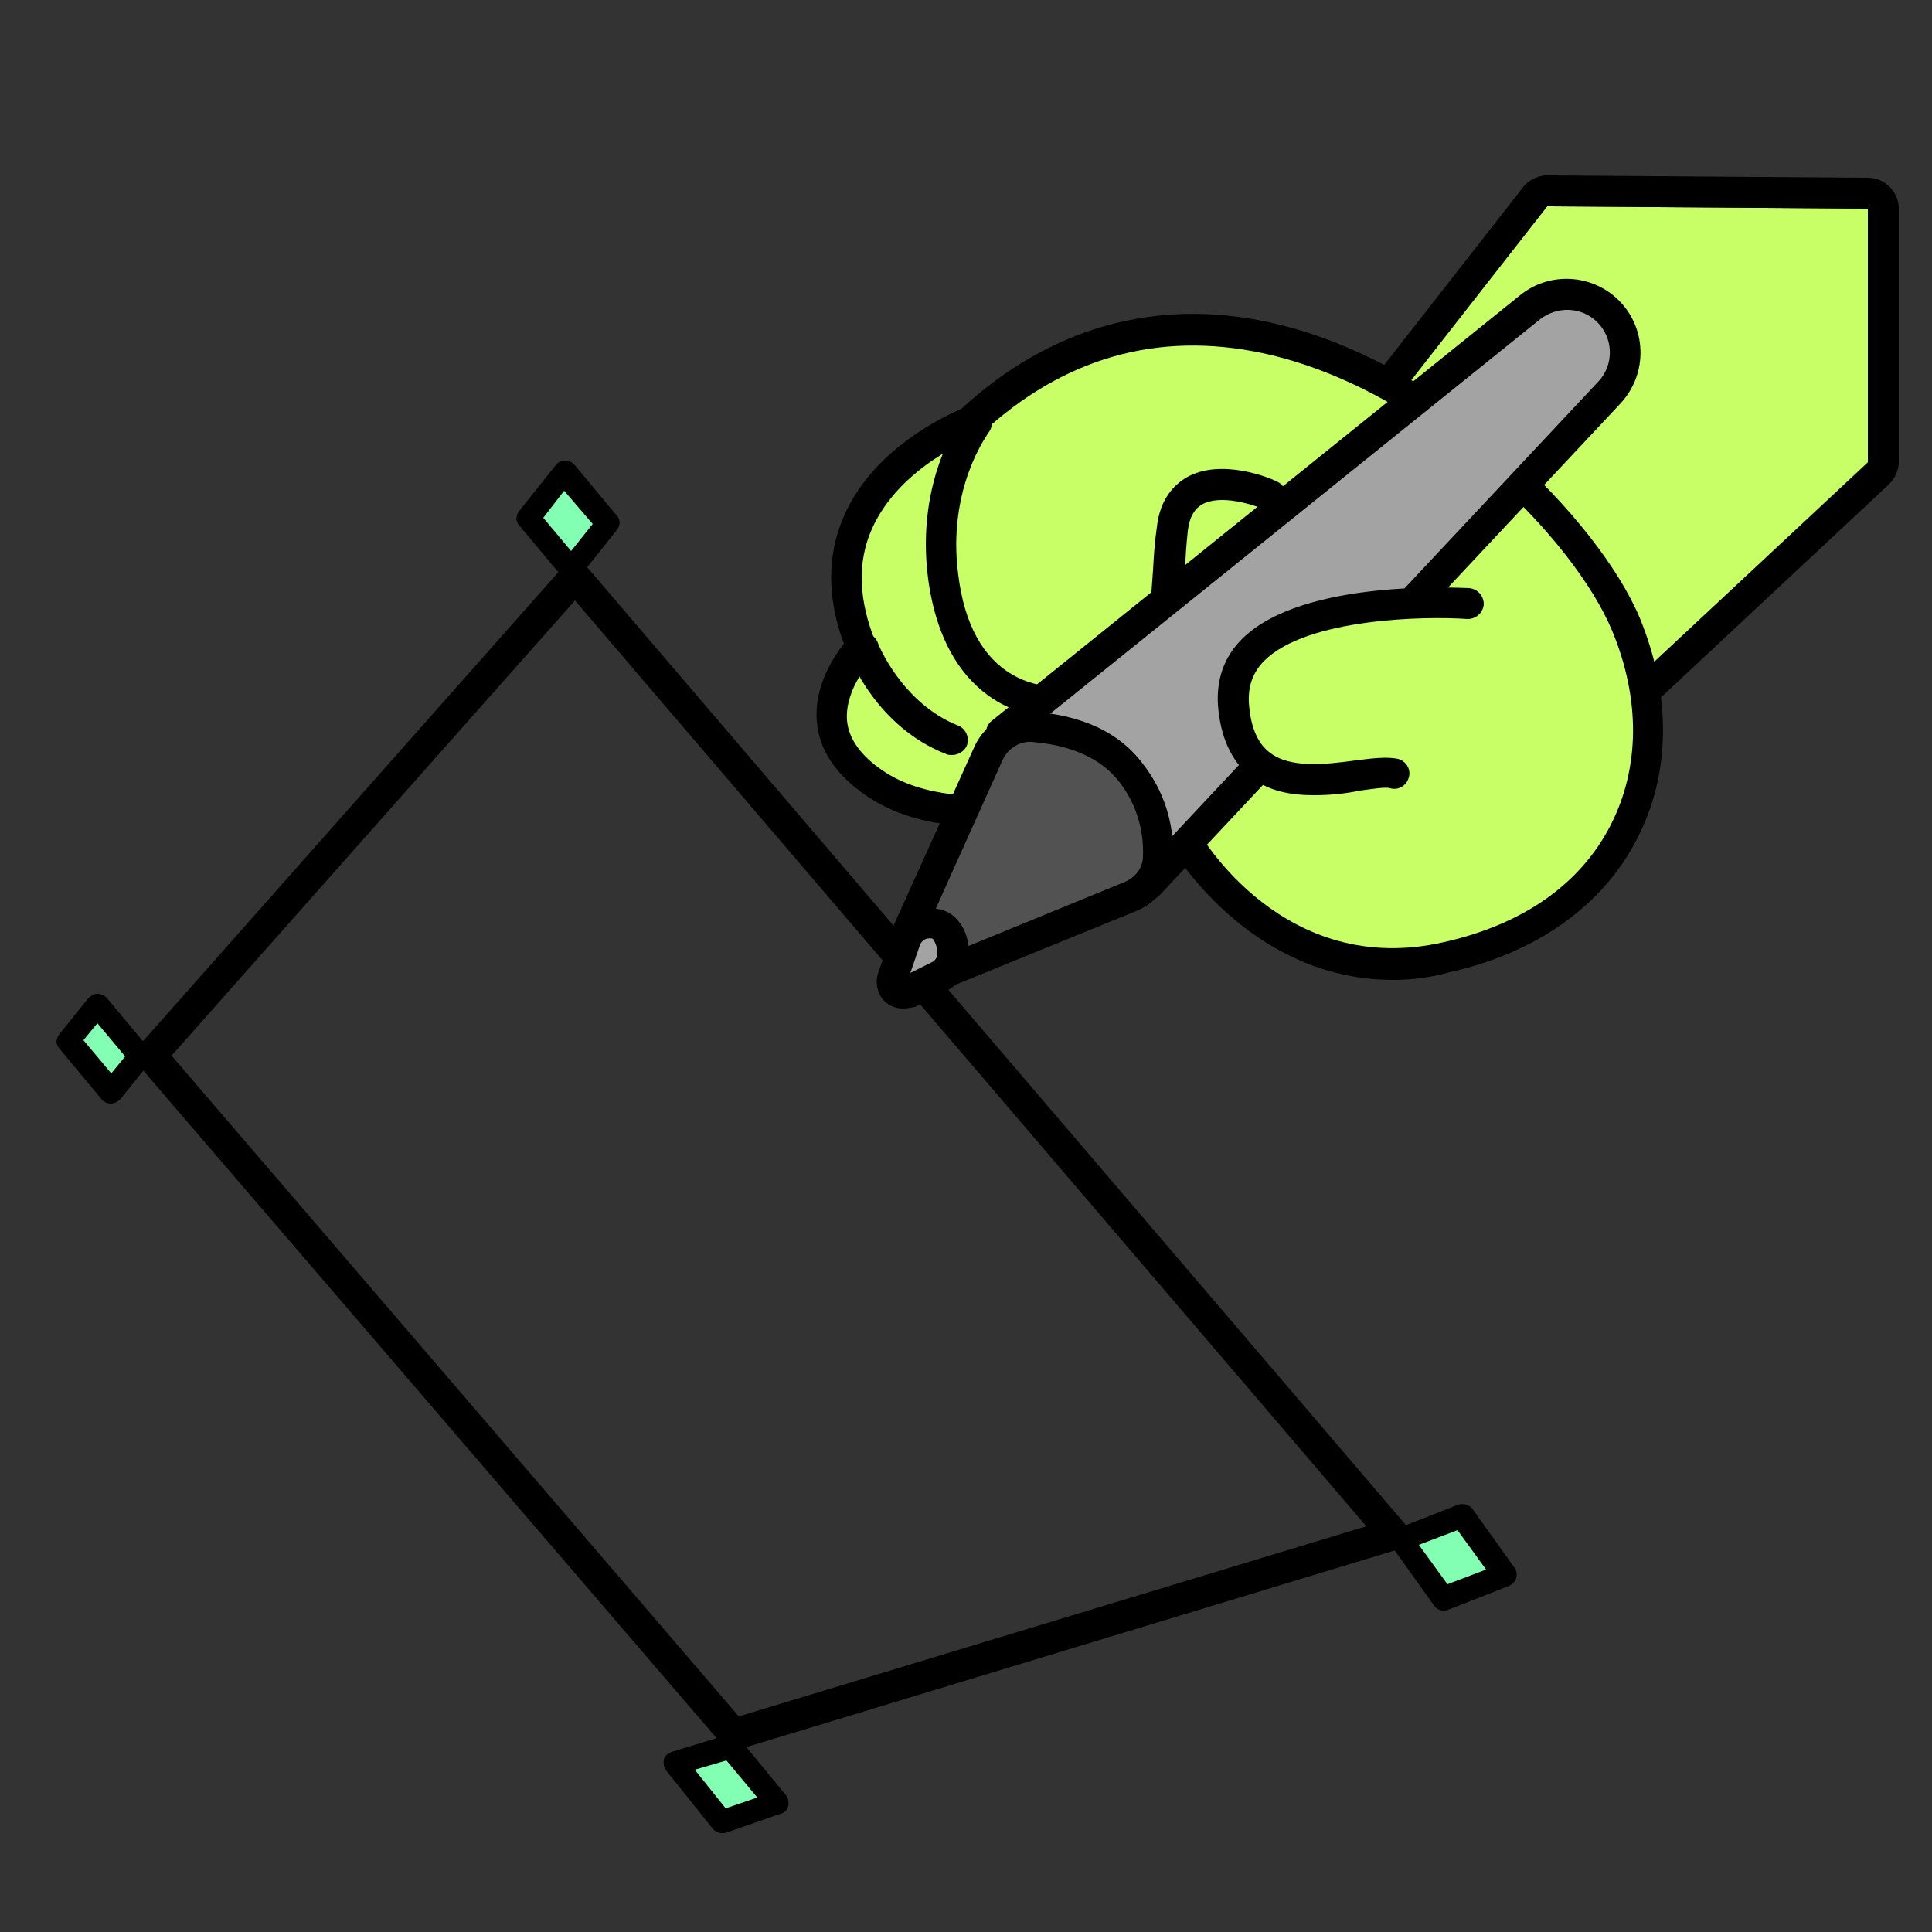 <svg xml:space="preserve" style="enable-background:new 0 0 250 250;" viewBox="0 0 250 250" y="0px" x="0px" xmlns:xlink="http://www.w3.org/1999/xlink" xmlns="http://www.w3.org/2000/svg" id="레이어_1" version="1.1">
<rect x="0" y="0" width="250" height="250" fill="#333333" stroke="none"/>
<g>
	<path d="M94.9,226.4c-0.6,0-1.1-0.2-1.5-0.7L18,137.9c-0.7-0.8-0.6-1.9,0-2.6l54.9-62c0.4-0.4,0.9-0.7,1.5-0.7
		c0.6,0,1.1,0.3,1.5,0.7l105.9,123.9c0.4,0.5,0.6,1.2,0.4,1.9c-0.2,0.6-0.7,1.2-1.3,1.4l-85.4,25.9
		C95.3,226.4,95.1,226.4,94.9,226.4z M22.2,136.6l73.4,85.5l81.2-24.6L74.4,77.7L22.2,136.6z"></path>
	<g>
		<polygon points="18.1,136.7 14.3,141.3 8.8,134.7 12.6,130.1" style="fill:#82FFB2;"></polygon>
		<path d="M14.3,142.8c-0.4,0-0.9-0.2-1.1-0.5l-5.5-6.6c-0.5-0.5-0.5-1.3,0-1.9l3.7-4.6c0.3-0.3,0.7-0.6,1.2-0.6
			c0.5,0,0.9,0.2,1.2,0.5l5.5,6.6c0.5,0.5,0.5,1.3,0,1.9l-3.7,4.6C15.2,142.6,14.8,142.8,14.3,142.8
			C14.4,142.8,14.4,142.8,14.3,142.8z M10.8,134.6l3.6,4.3l1.8-2.2l-3.6-4.3L10.8,134.6z"></path>
	</g>
	<g>
		<polygon points="78.5,67.7 73.9,73.7 68.3,67.1 73,61.1" style="fill:#82FFB2;"></polygon>
		<path d="M73.9,75.2c-0.4,0-0.9-0.2-1.1-0.5L67.2,68c-0.5-0.5-0.5-1.3,0-1.9l4.7-5.9c0.3-0.4,0.7-0.6,1.2-0.6
			c0.5,0,0.9,0.2,1.2,0.5l5.5,6.6c0.5,0.5,0.5,1.3,0,1.9l-4.7,5.9C74.8,74.9,74.4,75.2,73.9,75.2C73.9,75.2,73.9,75.2,73.9,75.2z
			 M70.3,67l3.6,4.3l2.8-3.5L73,63.5L70.3,67z"></path>
	</g>
	<g>
		<polygon points="194.7,203.8 186.8,206.9 181.3,199.2 189.2,196.1" style="fill:#82FFB2;"></polygon>
		<path d="M186.8,208.4c-0.5,0-0.9-0.2-1.2-0.6l-5.5-7.7c-0.3-0.4-0.4-0.9-0.2-1.3s0.5-0.8,0.9-1l7.9-3.1c0.6-0.2,1.4,0,1.8,0.5
			l5.5,7.7c0.3,0.4,0.3,0.9,0.2,1.3s-0.5,0.8-0.9,1l-7.9,3.1C187.1,208.4,187,208.4,186.8,208.4z M183.6,199.9l3.7,5.1l5-1.9
			l-3.7-5.1L183.6,199.9z"></path>
	</g>
	<g>
		<polygon points="100.6,233.2 93.4,235.7 87.3,228.2 94.5,226" style="fill:#82FFB2;"></polygon>
		<path d="M93.4,237.2c-0.4,0-0.9-0.2-1.2-0.6l-6-7.5c-0.3-0.4-0.4-0.9-0.3-1.4c0.1-0.5,0.5-0.8,1-1l7.2-2.2c0.6-0.2,1.2,0,1.6,0.5
			l6,7.3c0.3,0.4,0.4,0.9,0.3,1.4c-0.1,0.5-0.5,0.9-1,1l-7.2,2.5C93.7,237.2,93.5,237.2,93.4,237.2z M89.9,229l4,5l4.1-1.4l-4-4.8
			L89.9,229z"></path>
	</g>
</g>
<g>
	<g>
		<polygon points="241.7,59.8 205.1,94 176.3,57.3 200.2,26.7 241.7,27" style="fill:#C9FF66;"></polygon>
		<path d="M200.2,26.7l41.5,0.3v32.9L205.1,94l-28.8-36.8L200.2,26.7 M200.2,22.7c-1.2,0-2.4,0.6-3.1,1.5l-23.9,30.6
			c-1.1,1.4-1.1,3.5,0,4.9l28.8,36.8c0.7,0.9,1.7,1.4,2.8,1.5c0.1,0,0.2,0,0.3,0c1,0,2-0.4,2.7-1.1l36.6-34.2
			c0.8-0.8,1.3-1.8,1.3-2.9V27c0-2.2-1.8-4-4-4L200.2,22.7C200.3,22.7,200.3,22.7,200.2,22.7L200.2,22.7z"></path>
	</g>
	<g>
		<path d="M153.1,108.3c0,0,11.6,20.7,34.2,15.6s31-24.2,23.2-43.1s-50.9-57.9-84.8-26.1
			c0,0-22.6,8.3-14,29.1c0,0-9.7,9.7,1.6,17.5S142.3,101.3,153.1,108.3z" style="fill:#C9FF66;"></path>
		<path d="M180.3,126.8c-17.2,0-26.9-14.2-28.7-17c-4.7-2.8-11-2.7-17.7-2.7c-7.6,0.1-15.5,0.2-21.9-4.2c-3.9-2.7-6-5.9-6.3-9.5
			c-0.4-4.5,2.1-8.3,3.5-10.1c-2.2-5.9-2.2-11.5,0-16.5c3.8-8.8,13.2-13,15.2-13.9c11.4-10.5,25.1-14.4,39.8-11.2
			c22.7,4.9,42.8,25.8,48,38.3c4.1,10,4,20.2-0.4,28.6c-4.4,8.6-13,14.7-24.2,17.2C185.1,126.5,182.7,126.8,180.3,126.8z
			 M154.9,107.3c0.4,0.8,11.2,19.4,32,14.6c10.2-2.3,17.6-7.5,21.5-15.1c3.8-7.4,3.9-16.3,0.2-25.2c-4.9-11.8-23.8-31.3-45.2-35.9
			c-13.6-2.9-25.9,0.6-36.5,10.5c-0.2,0.2-0.4,0.3-0.7,0.4c-0.1,0-9.8,3.7-13.4,11.9c-1.9,4.3-1.7,9.2,0.5,14.6
			c0.3,0.7,0.1,1.6-0.4,2.2c0,0-3.6,3.7-3.3,7.9c0.2,2.4,1.8,4.6,4.6,6.5c5.3,3.6,12.2,3.5,19.6,3.4c7.1-0.1,14.5-0.2,20.3,3.5
			C154.5,106.8,154.7,107.1,154.9,107.3L154.9,107.3z"></path>
	</g>
	<g>
		<path d="M164.4,64.1c0,0-11.6-5.1-12.7,4.3s0.3,17.8-7.5,21c-7.8,3.2-19.9,1.9-22.1-14.8
			c-1.6-12.4,4.3-19.9,4.3-19.9" style="fill:#C9FF66;"></path>
		<path d="M137.3,92.9c-3,0-5.8-0.7-8.2-2.1c-3.4-2-7.7-6.3-9-15.9c-1.7-13.1,4.5-21.1,4.7-21.4c0.7-0.9,1.9-1,2.8-0.3
			c0.9,0.7,1,1.9,0.3,2.8c0,0.1-5.4,7.1-3.9,18.4c0.8,6.4,3.2,10.7,7,12.9c3.4,2,8,2.1,12.3,0.3c4.9-2,5.4-6.3,5.9-13.8
			c0.1-1.8,0.2-3.6,0.5-5.6c0.4-3.7,2.3-5.5,3.8-6.4c4.5-2.6,11,0.1,11.7,0.5c1,0.4,1.5,1.6,1,2.6c-0.4,1-1.6,1.5-2.6,1
			c-1.5-0.6-5.7-2-8.1-0.6c-1,0.6-1.6,1.7-1.8,3.4c-0.2,1.8-0.3,3.6-0.4,5.4c-0.5,7.3-0.9,14.2-8.3,17.3
			C142.5,92.4,139.8,92.9,137.3,92.9z"></path>
	</g>
	<g>
		<g>
			<path d="M129.7,94.9l68.4-55.1c2.9-2.4,7.2-2.2,9.9,0.4l0,0c3,2.9,3.2,7.6,0.3,10.6l-59.8,63.7L129.7,94.9
				z" style="fill:#A3A3A3;"></path>
			<path d="M148.5,116.5c-0.5,0-1.1-0.2-1.4-0.6l-18.9-19.7c-0.4-0.4-0.6-1-0.6-1.5s0.3-1.1,0.7-1.4l68.4-55.1
				c3.7-3,9.1-2.8,12.6,0.5c3.8,3.6,4,9.6,0.4,13.5L150,115.9C149.6,116.3,149.1,116.5,148.5,116.5
				C148.5,116.5,148.5,116.5,148.5,116.5z M132.6,95l15.9,16.6l58.3-62.2c2.1-2.2,2-5.7-0.2-7.8c-2-1.9-5.1-2-7.3-0.3L132.6,95z"></path>
		</g>
		<g>
			<path d="M128,97.4c1-2.2,3.2-3.5,5.6-3.4c3.7,0.3,9.2,1.4,12.6,5.7c3.2,3.9,3.8,8.2,3.7,11.1
				c-0.1,2.3-1.5,4.3-3.6,5.1l-23.3,9.5l-5.4-5.1L128,97.4z" style="fill:#525252;"></path>
			<path d="M122.9,127.5c-0.5,0-1-0.2-1.4-0.5l-5.4-5.1c-0.6-0.6-0.8-1.5-0.4-2.3l10.4-23c0,0,0,0,0,0c1.3-2.9,4.4-4.8,7.6-4.5
				c4.3,0.3,10.2,1.6,14,6.5c3.6,4.5,4.2,9.2,4.1,12.4c-0.1,3.1-2,5.8-4.8,6.9l-23.3,9.5C123.5,127.5,123.2,127.5,122.9,127.5z
				 M120,120l3.4,3.2l22.2-9.1c1.4-0.6,2.3-1.9,2.3-3.3c0.1-2.5-0.4-6.3-3.2-9.8c-3-3.7-7.7-4.7-11.2-5c-1.5-0.1-3,0.8-3.7,2.2
				L120,120z"></path>
		</g>
		<g>
			<path d="M117.1,121.7c0.3-1,1.2-1.8,2.2-2.1c1-0.3,2.3-0.3,3.1,0.8c0.7,0.9,0.9,2,0.9,3
				c0,1.2-0.7,2.3-1.8,2.9l-4.1,2.1c-1.1,0.6-2.4-0.5-2-1.7L117.1,121.7z" style="fill:#A3A3A3;"></path>
			<path d="M116.8,130.5c-0.8,0-1.6-0.3-2.2-0.8c-1-0.9-1.4-2.4-1-3.7l1.7-4.9c0,0,0,0,0,0c0.6-1.6,1.9-2.9,3.5-3.3
				c2.2-0.6,4.1-0.1,5.3,1.5c0.9,1.1,1.3,2.6,1.3,4.2c0,2-1.1,3.8-2.9,4.7l-4.1,2.1C117.8,130.4,117.3,130.5,116.8,130.5z
				 M119,122.4l-1.2,3.5l2.8-1.4c0.4-0.2,0.7-0.6,0.7-1.1c0-0.7-0.2-1.3-0.5-1.8c-0.1-0.1-0.2-0.3-1-0.1
				C119.4,121.7,119.1,122,119,122.4z"></path>
		</g>
	</g>
	<path d="M123.2,97.7c-0.2,0-0.5,0-0.7-0.1c-9.1-3.5-12.6-12.6-12.7-13c-0.4-1,0.1-2.2,1.2-2.6c1-0.4,2.2,0.1,2.6,1.2
		c0,0.1,3.1,7.8,10.4,10.7c1,0.4,1.5,1.6,1.1,2.6C124.8,97.2,124,97.7,123.2,97.7z"></path>
	<g>
		<path d="M190,78.2c0,0-31.5-2.2-30.4,12.9c1.1,15.1,16.7,8.1,20.7,9.2" style="fill:#C9FF66;"></path>
		<path d="M170,102.9c-2.9,0-6-0.5-8.3-2.5c-2.4-2-3.8-5.1-4.1-9.2c-0.2-3.3,0.8-6.2,3.1-8.5c7.9-7.9,28.6-6.6,29.4-6.6
			c1.1,0.1,1.9,1,1.9,2.1c-0.1,1.1-1,1.9-2.1,1.9c-5.5-0.4-20.8-0.1-26.3,5.4c-1.5,1.5-2.1,3.3-2,5.4c0.2,3.1,1.1,5.2,2.6,6.4
			c2.7,2.2,7.4,1.6,11.2,1.1c2.3-0.3,4.1-0.5,5.5-0.2c1.1,0.3,1.7,1.4,1.4,2.4c-0.3,1.1-1.4,1.7-2.4,1.4c-0.6-0.2-2.4,0.1-3.9,0.3
			C174.1,102.7,172.1,102.9,170,102.9z"></path>
	</g>
</g>
</svg>
